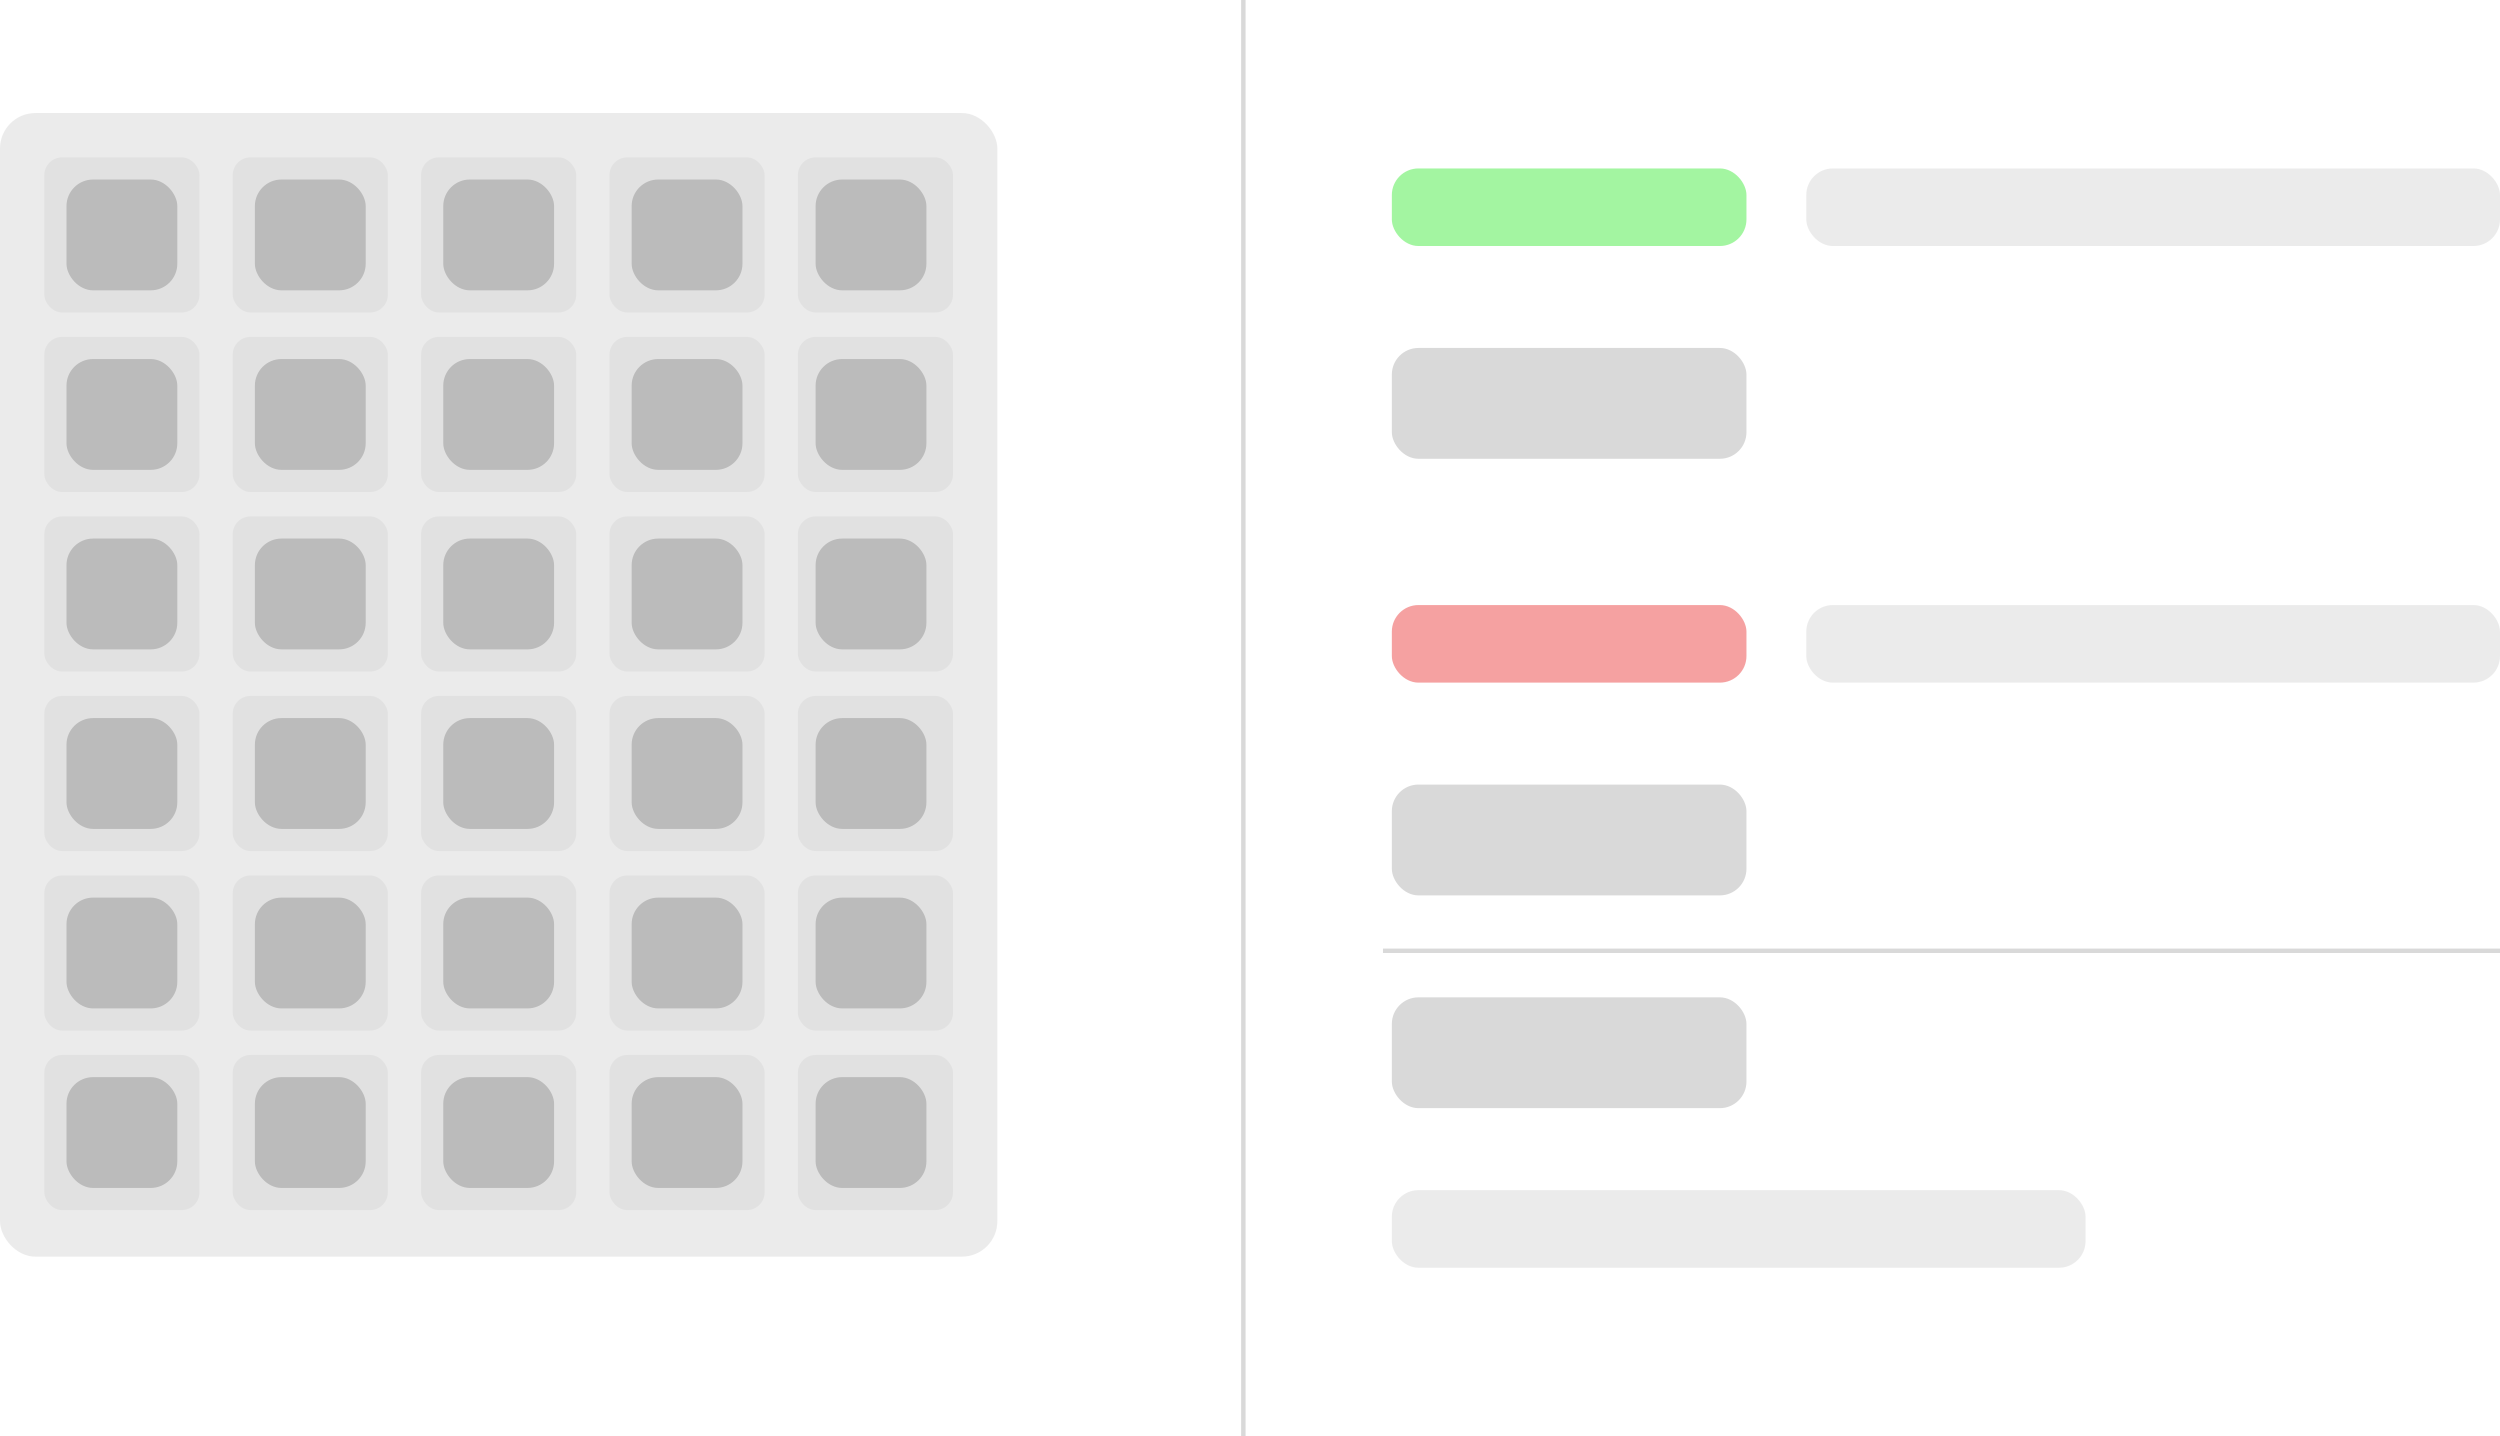 <svg width="1128" height="648" viewBox="0 0 1128 648" fill="none" xmlns="http://www.w3.org/2000/svg">
<rect x="20" y="71" width="70" height="70" rx="8" fill="#D9D9D9" fill-opacity="0.5"/>
<rect x="105" y="71" width="70" height="70" rx="8" fill="#D9D9D9" fill-opacity="0.5"/>
<rect x="190" y="71" width="70" height="70" rx="8" fill="#D9D9D9" fill-opacity="0.5"/>
<rect x="275" y="71" width="70" height="70" rx="8" fill="#D9D9D9" fill-opacity="0.5"/>
<rect x="360" y="71" width="70" height="70" rx="8" fill="#D9D9D9" fill-opacity="0.5"/>
<rect x="20" y="152" width="70" height="70" rx="8" fill="#D9D9D9" fill-opacity="0.5"/>
<rect x="105" y="152" width="70" height="70" rx="8" fill="#D9D9D9" fill-opacity="0.5"/>
<rect x="190" y="152" width="70" height="70" rx="8" fill="#D9D9D9" fill-opacity="0.5"/>
<rect x="275" y="152" width="70" height="70" rx="8" fill="#D9D9D9" fill-opacity="0.5"/>
<rect x="360" y="152" width="70" height="70" rx="8" fill="#D9D9D9" fill-opacity="0.5"/>
<rect x="20" y="233" width="70" height="70" rx="8" fill="#D9D9D9" fill-opacity="0.5"/>
<rect x="105" y="233" width="70" height="70" rx="8" fill="#D9D9D9" fill-opacity="0.5"/>
<rect x="190" y="233" width="70" height="70" rx="8" fill="#D9D9D9" fill-opacity="0.5"/>
<rect x="275" y="233" width="70" height="70" rx="8" fill="#D9D9D9" fill-opacity="0.5"/>
<rect x="360" y="233" width="70" height="70" rx="8" fill="#D9D9D9" fill-opacity="0.5"/>
<rect x="20" y="314" width="70" height="70" rx="8" fill="#D9D9D9" fill-opacity="0.5"/>
<rect x="105" y="314" width="70" height="70" rx="8" fill="#D9D9D9" fill-opacity="0.5"/>
<rect x="190" y="314" width="70" height="70" rx="8" fill="#D9D9D9" fill-opacity="0.5"/>
<rect x="275" y="314" width="70" height="70" rx="8" fill="#D9D9D9" fill-opacity="0.5"/>
<rect x="360" y="314" width="70" height="70" rx="8" fill="#D9D9D9" fill-opacity="0.5"/>
<rect x="20" y="395" width="70" height="70" rx="8" fill="#D9D9D9" fill-opacity="0.5"/>
<rect x="105" y="395" width="70" height="70" rx="8" fill="#D9D9D9" fill-opacity="0.5"/>
<rect x="190" y="395" width="70" height="70" rx="8" fill="#D9D9D9" fill-opacity="0.5"/>
<rect x="275" y="395" width="70" height="70" rx="8" fill="#D9D9D9" fill-opacity="0.5"/>
<rect x="360" y="395" width="70" height="70" rx="8" fill="#D9D9D9" fill-opacity="0.5"/>
<rect x="20" y="476" width="70" height="70" rx="8" fill="#D9D9D9" fill-opacity="0.5"/>
<rect x="105" y="476" width="70" height="70" rx="8" fill="#D9D9D9" fill-opacity="0.5"/>
<rect x="190" y="476" width="70" height="70" rx="8" fill="#D9D9D9" fill-opacity="0.5"/>
<rect x="275" y="476" width="70" height="70" rx="8" fill="#D9D9D9" fill-opacity="0.5"/>
<rect x="360" y="476" width="70" height="70" rx="8" fill="#D9D9D9" fill-opacity="0.5"/>
<rect x="30" y="81" width="50" height="50" rx="12" fill="#525252" fill-opacity="0.5"/>
<rect x="115" y="81" width="50" height="50" rx="12" fill="#525252" fill-opacity="0.5"/>
<rect x="200" y="81" width="50" height="50" rx="12" fill="#525252" fill-opacity="0.5"/>
<rect x="285" y="81" width="50" height="50" rx="12" fill="#525252" fill-opacity="0.5"/>
<rect x="368" y="81" width="50" height="50" rx="12" fill="#525252" fill-opacity="0.5"/>
<rect x="30" y="162" width="50" height="50" rx="12" fill="#525252" fill-opacity="0.5"/>
<rect x="115" y="162" width="50" height="50" rx="12" fill="#525252" fill-opacity="0.5"/>
<rect x="200" y="162" width="50" height="50" rx="12" fill="#525252" fill-opacity="0.5"/>
<rect x="285" y="162" width="50" height="50" rx="12" fill="#525252" fill-opacity="0.5"/>
<rect x="368" y="162" width="50" height="50" rx="12" fill="#525252" fill-opacity="0.5"/>
<rect x="30" y="243" width="50" height="50" rx="12" fill="#525252" fill-opacity="0.5"/>
<rect x="115" y="243" width="50" height="50" rx="12" fill="#525252" fill-opacity="0.5"/>
<rect x="200" y="243" width="50" height="50" rx="12" fill="#525252" fill-opacity="0.5"/>
<rect x="285" y="243" width="50" height="50" rx="12" fill="#525252" fill-opacity="0.5"/>
<rect x="368" y="243" width="50" height="50" rx="12" fill="#525252" fill-opacity="0.5"/>
<rect x="30" y="324" width="50" height="50" rx="12" fill="#525252" fill-opacity="0.5"/>
<rect x="115" y="324" width="50" height="50" rx="12" fill="#525252" fill-opacity="0.5"/>
<rect x="200" y="324" width="50" height="50" rx="12" fill="#525252" fill-opacity="0.5"/>
<rect x="285" y="324" width="50" height="50" rx="12" fill="#525252" fill-opacity="0.5"/>
<rect x="368" y="324" width="50" height="50" rx="12" fill="#525252" fill-opacity="0.5"/>
<rect x="30" y="405" width="50" height="50" rx="12" fill="#525252" fill-opacity="0.5"/>
<rect x="115" y="405" width="50" height="50" rx="12" fill="#525252" fill-opacity="0.5"/>
<rect x="200" y="405" width="50" height="50" rx="12" fill="#525252" fill-opacity="0.5"/>
<rect x="285" y="405" width="50" height="50" rx="12" fill="#525252" fill-opacity="0.5"/>
<rect x="368" y="405" width="50" height="50" rx="12" fill="#525252" fill-opacity="0.5"/>
<rect x="30" y="486" width="50" height="50" rx="12" fill="#525252" fill-opacity="0.5"/>
<rect x="115" y="486" width="50" height="50" rx="12" fill="#525252" fill-opacity="0.5"/>
<rect x="200" y="486" width="50" height="50" rx="12" fill="#525252" fill-opacity="0.5"/>
<rect x="285" y="486" width="50" height="50" rx="12" fill="#525252" fill-opacity="0.5"/>
<rect x="368" y="486" width="50" height="50" rx="12" fill="#525252" fill-opacity="0.5"/>
<rect y="51" width="450" height="516" rx="16" fill="#D9D9D9" fill-opacity="0.5"/>
<line x1="561" y1="4.37114e-08" x2="561" y2="648" stroke="#D9D9D9" stroke-width="2"/>
<line x1="624" y1="429" x2="1128" y2="429" stroke="#D9D9D9" stroke-width="2"/>
<rect x="628" y="157" width="160" height="50" rx="12" fill="#D9D9D9"/>
<rect x="628" y="450" width="160" height="50" rx="12" fill="#D9D9D9"/>
<rect x="628" y="76" width="160" height="35" rx="12" fill="#48ED45" fill-opacity="0.5"/>
<rect x="815" y="76" width="313" height="35" rx="12" fill="#D9D9D9" fill-opacity="0.5"/>
<rect x="628" y="354" width="160" height="50" rx="12" fill="#D9D9D9"/>
<rect x="628" y="273" width="160" height="35" rx="12" fill="#ED4545" fill-opacity="0.5"/>
<rect x="815" y="273" width="313" height="35" rx="12" fill="#D9D9D9" fill-opacity="0.5"/>
<rect x="628" y="537" width="313" height="35" rx="12" fill="#D9D9D9" fill-opacity="0.5"/>
</svg>
